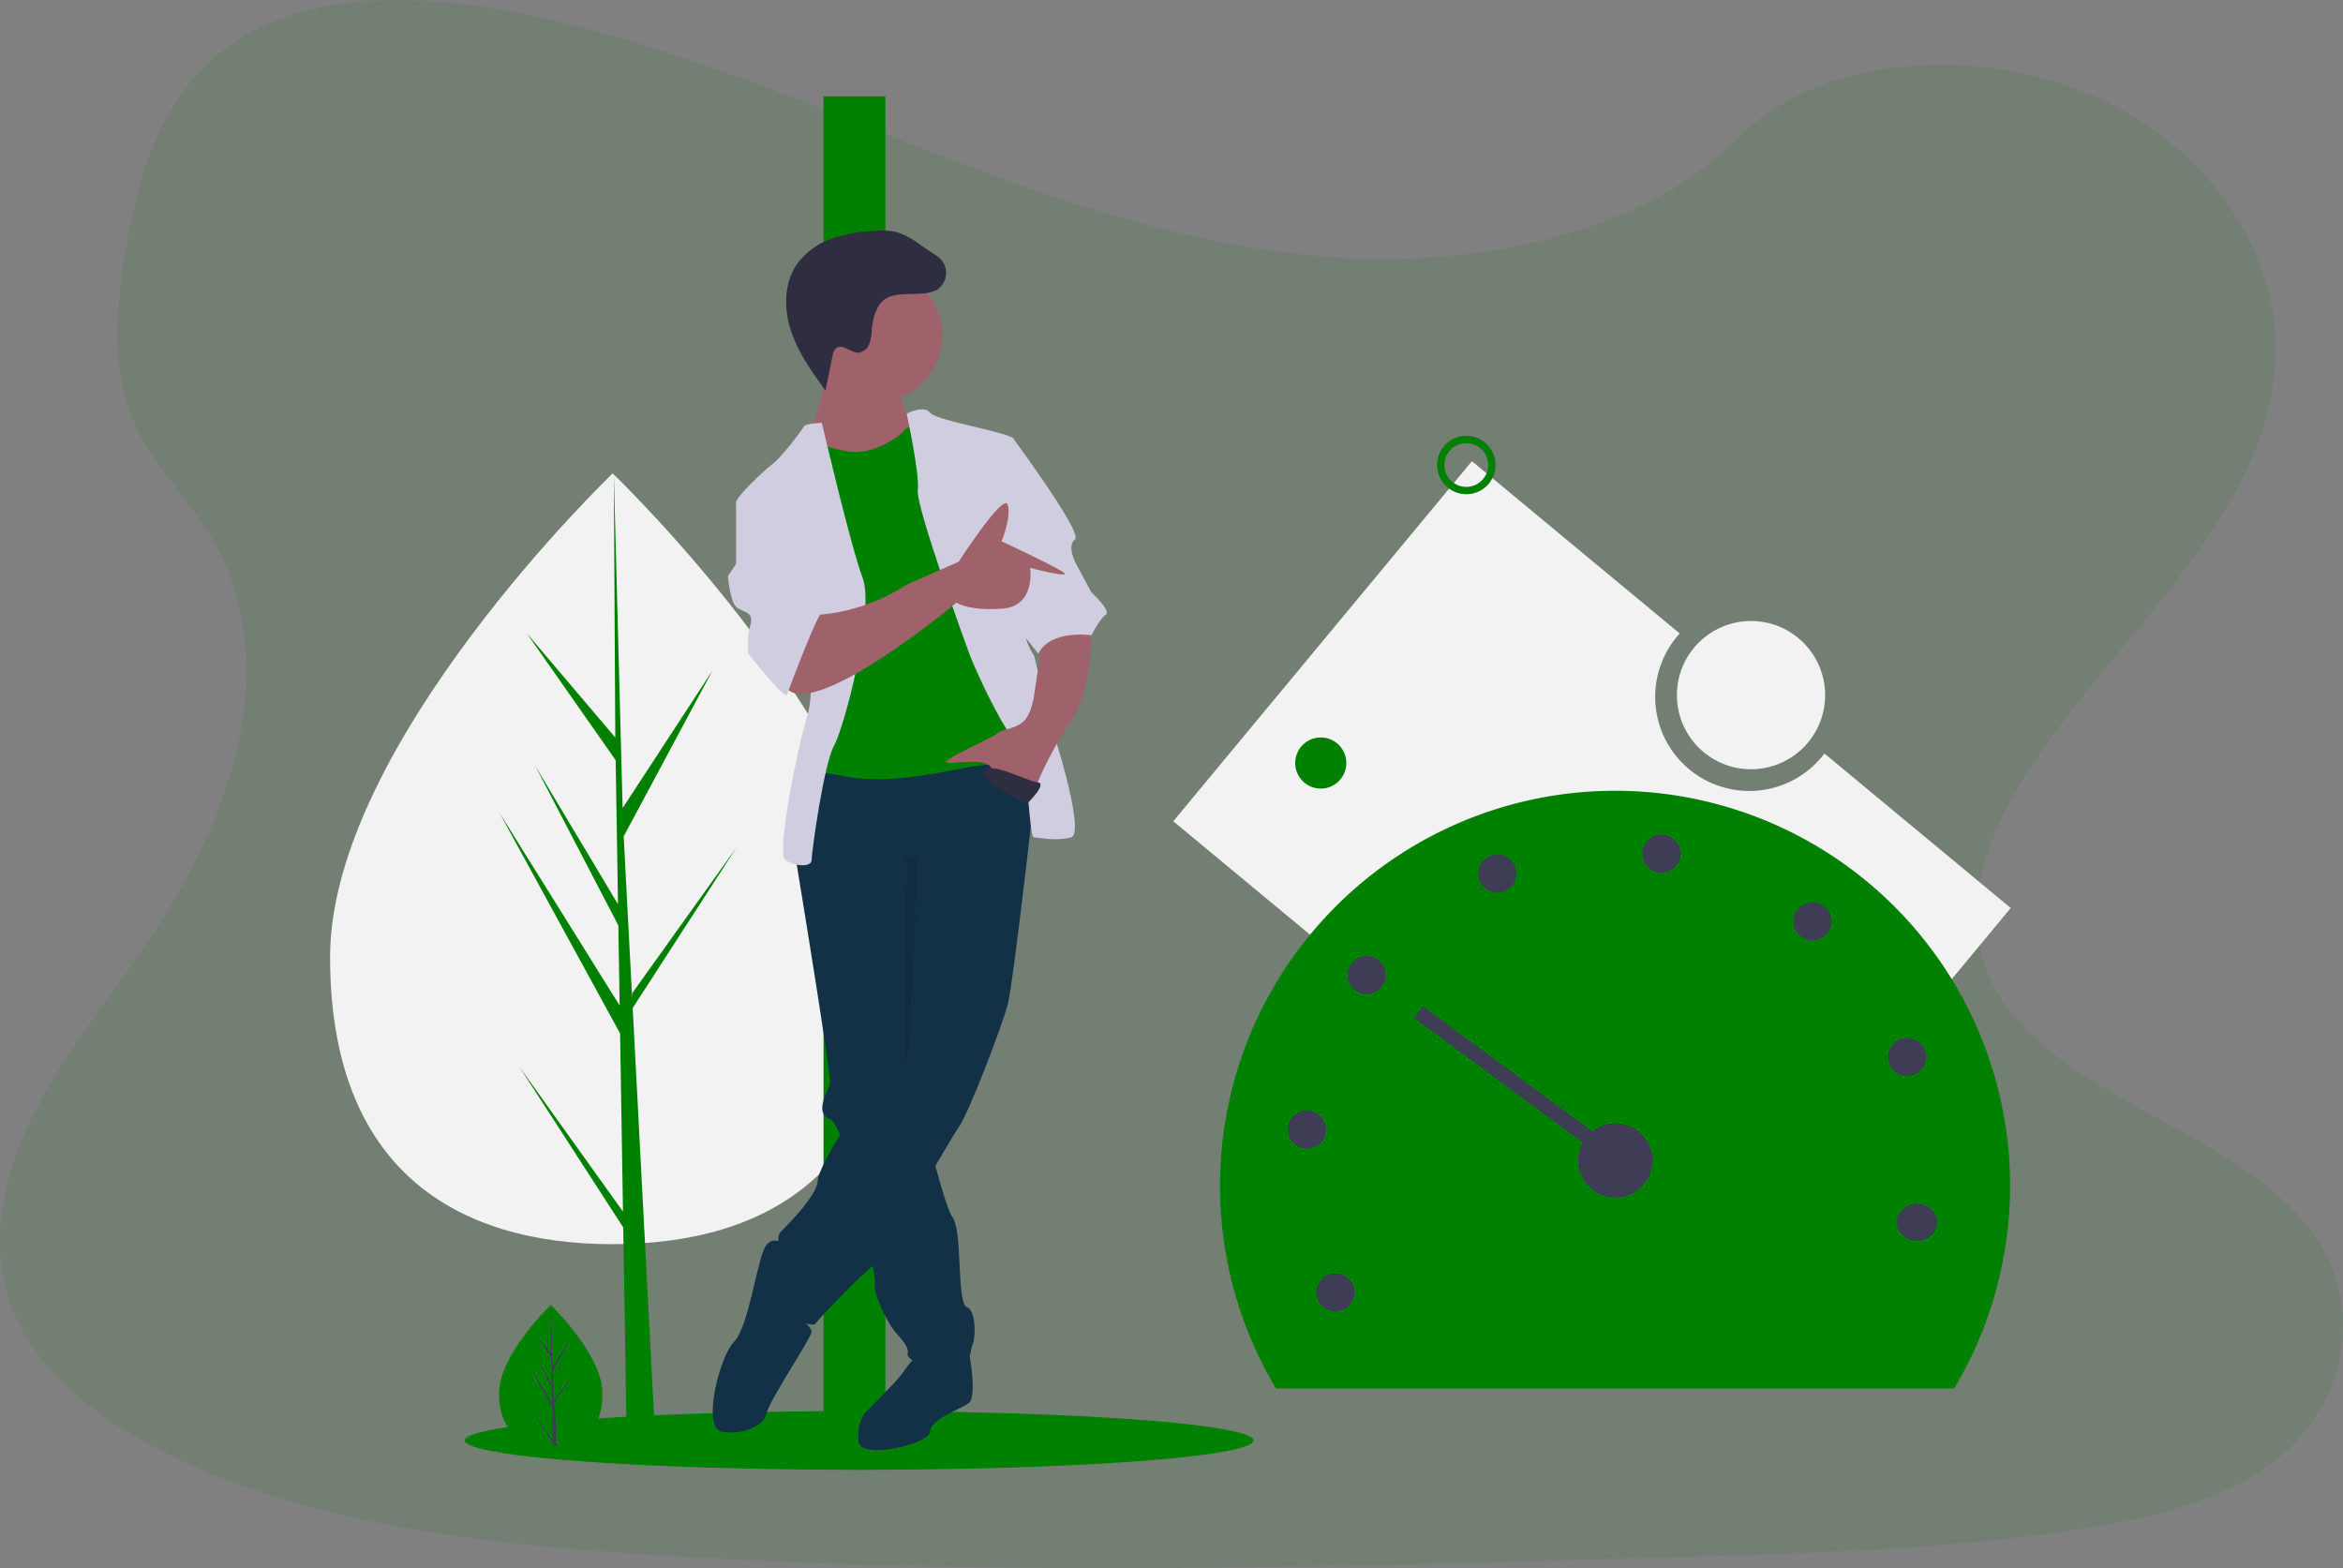<svg xmlns="http://www.w3.org/2000/svg" width="640.075" height="428.381" viewBox="0 0 640.075 428.381"><rect x="0" y="0" width="640.075" height="428.381" fill="#808080" stroke="none"/><defs><style>.a,.c{fill:green;}.a,.i{opacity:0.1;}.b{fill:#f2f2f2;}.d,.j{fill:#3f3d56;}.e{fill:#123147;}.f{fill:#9f616a;}.g{fill:#d0cde1;}.h{fill:#2f2e41;}.j{stroke:#3f3d56;stroke-width:4px;}.k{fill:none;stroke:green;stroke-miterlimit:10;stroke-width:2px;}</style></defs><g transform="translate(-140 -3330)"><path class="a" d="M666.146,466.759c-14.169,11.754-34.331,16.619-53.83,19.691l-3.282.5a616.244,616.244,0,0,1-61.621,5.638c-11.056.535-22.112.914-33.167,1.251l-8.664.256q-16.875.5-33.813.983-16.584.471-33.167.884-21.239.518-42.477.861-16.584.262-33.167.361-21.245.122-42.477-.082-16.6-.169-33.167-.582-21.25-.547-42.477-1.6-14.407-.7-28.8-1.693l-4.37-.308c-41.18-2.968-83.1-8.292-119.135-25.12l-.972-.46c-.483-.227-.966-.454-1.449-.692a130.407,130.407,0,0,1-18.946-11.108c-10.654-7.6-19.452-16.875-24.1-27.878C39.778,410.4,43.63,391,51.951,374.129s20.814-32.108,31.62-48c3.165-4.655,6.168-9.485,8.961-14.436,17.456-31.055,26.115-66.992,7.815-96.918a133.007,133.007,0,0,0-7.815-11.056c-4.463-5.819-9-11.638-12.068-18.079-7.151-14.989-5.615-31.846-3.008-47.86,3.491-21.291,9.892-44.223,29.9-57.525,20.756-13.814,50.217-13.116,75.976-8.146,40.051,7.675,77.018,23.741,114.334,38.23S374.07,138.077,415.1,139.5a187.413,187.413,0,0,0,26.406-.96h0a167.471,167.471,0,0,0,34.4-7.244c16.147-5.318,30.84-13.319,41.733-24.439C541,83.089,584.9,81.291,616.558,95.646c30.205,13.7,49.739,42.687,48.3,71.641-1.641,32.23-25.777,58.729-47.895,85.909-2.683,3.293-5.33,6.6-7.908,9.927q-2.159,2.787-4.236,5.586h0c-2.427,3.293-4.771,6.6-6.983,9.956-11.3,17.183-19.289,37.822-11.51,56.373,4.364,10.387,12.691,18.312,22.728,25.23,22.49,15.5,53.533,25.923,67.5,47.616C688.583,426.58,684.126,451.816,666.146,466.759Z" transform="translate(96.787 3261.15)"/><g transform="translate(230.176 3356.334)"><path class="b" d="M779.783,403.263c0,58.144,34.566,78.445,77.2,78.445s77.2-20.3,77.2-78.445-77.2-132.112-77.2-132.112S779.783,345.119,779.783,403.263Z" transform="translate(-779.783 -168.167)"/><path class="c" d="M811.091,419.814l-.79-48.661-32.907-60.2,32.782,52.567-.355-21.88-22.679-43.555,22.585,37.764h0l-.639-39.352L784.8,261.823l24.185,28.487-.4-72.158,2.511,95.525-.206-3.941,24.691-37.793-24.3,45.358,2.3,43.95.068-1.167,28.464-39.772L813.743,364.2l.287,5.5.052.082-.023.451,5.837,111.5h-7.8l-.935-57.594-28.309-43.786Z" transform="translate(-731.074 -115.167)"/><ellipse class="c" cx="107.74" cy="8.028" rx="107.74" ry="8.028" transform="translate(36.777 359.132)"/><rect class="c" width="16.9" height="370.117" transform="translate(134.799)"/><path class="c" d="M948.8,775.224c0,10.635,6.322,14.349,14.122,14.349q.271,0,.541-.006c.361-.008.719-.025,1.073-.049,7.039-.5,12.507-4.4,12.507-14.293,0-10.236-13.081-23.152-14.063-24.108l0,0-.057-.055S948.8,764.589,948.8,775.224Z" transform="translate(-902.638 -420.919)"/><path class="d" d="M971.725,787.945l-5.165-7.217,5.178,8.009.014.829c.361-.008.719-.025,1.073-.049l-.557-10.64,0-.083-.009-.016-.053-1,5.191-8.029-5.207,7.275-.012.213-.421-8.04,4.444-8.3-4.5,6.886-.438-16.667,0-.057v.055l.073,13.143-4.424-5.21,4.442,6.343.117,7.2-4.131-6.908,4.148,7.967.065,4-6-9.615,6.019,11.011Z" transform="translate(-910.926 -420.919)"/><path class="e" d="M762.527,782.793l3.021-2.244s2,11.169-.232,12.842-10.6,4.462-10.6,7.809-18.965,7.809-19.523,2.789,1.674-7.809,1.674-7.809,8.925-8.925,10.04-10.6,3.9-5.02,3.9-5.02Z" transform="translate(-590.814 -436.451)"/><path class="e" d="M734.016,485.026s.084.491.229,1.389c.134.8.318,1.924.541,3.313,2.343,14.3,9.176,56.383,8.713,57.772-.558,1.673-4.463,7.809,0,9.483a3.461,3.461,0,0,1,1.389,1.512,32.416,32.416,0,0,1,2.359,5.567c2.661,7.72,5.506,20.075,7.151,28.632.72,3.76,1.21,6.783,1.355,8.367a4.544,4.544,0,0,1,.017,1.1c-.558,2.231,3.347,10.04,5.02,12.272s4.462,4.462,3.9,6.694,13.945,8.367,15.619,4.462,1.673-6.136,2.231-7.252,1.115-8.925-1.673-10.04-1.116-20.639-3.9-24.543c-.931-1.3-2.354-5.7-3.843-10.994-.586-2.075-1.177-4.284-1.757-6.5-2.354-9.076-4.44-18.207-4.44-18.207l.558-65.263-30.679-3.9-.786,1.735-1.568,3.442Z" transform="translate(-606.928 -277.577)"/><path class="e" d="M848.966,715.911s-4.462-4.463-6.694,0-4.462,21.754-8.367,25.659-8.925,23.428-3.347,24.543,11.714-1.674,12.271-5.02S855.1,740.454,855.1,738.781s-7.809-7.809-7.809-7.809Z" transform="translate(-723.552 -401.364)"/><path class="e" d="M768.754,425.333s-7.251,65.263-8.925,71.4-10.6,29.564-13.387,33.468-20.639,35.7-22.87,37.373-6.694,6.136-6.694,6.136-8.367,8.367-9.483,10.04-10.6-3.347-11.156-6.694.558-8.925,1.116-11.156-1.116-5.578.558-7.251,10.041-10.04,10.041-13.945,14.5-26.775,20.081-31.795,4.462-13.387,4.462-13.387V465.5l-30.679-9.483s1.673-26.775,5.578-26.775S762.619,420.313,768.754,425.333Z" transform="translate(-574.73 -248.563)"/><circle class="f" cx="18.408" cy="18.408" r="18.408" transform="translate(130.435 46.802)"/><path class="f" d="M791.484,211.418s2.231,8.367,5.02,10.6-7.251,11.714-7.251,11.714l-18.965,1.116-3.347-10.6s6.136-12.272,4.462-20.081S791.484,211.418,791.484,211.418Z" transform="translate(-636.506 -131.706)"/><path class="c" d="M735.135,242.02s-5.02.558-6.136,2.231-8.925,6.694-15.061,5.578S703.9,247.04,702.782,247.6s-3.347,12.272-3.347,12.272l6.136,17.849-1.116,49.087-1.673,13.387s-3.347-4.462,10.041-1.673,30.679-2.231,36.257-2.789,15.061-2.231,15.619-5.578-1.673-15.618-1.673-15.618L754.1,277.162l-5.578-20.081Z" transform="translate(-572.347 -152.825)"/><path class="g" d="M676.094,235.369s4.718-2.5,6.392-.271,22.87,5.578,22.87,7.251,4.462,46.856,3.347,50.76,2.231,8.367,2.231,8.367l3.9,16.734s10.6,31.795,6.136,32.91-8.367,0-10.04,0-1.116-21.2-5.578-26.775-10.6-19.523-11.714-22.312-15.061-41.277-14.5-45.74S676.094,235.369,676.094,235.369Z" transform="translate(-518.583 -148.691)"/><path class="g" d="M820.4,242.02s-4.462,0-5.02,1.116-6.136,8.367-8.367,10.04-10.04,8.925-10.04,10.6,16.176,13.945,16.176,13.945,6.694,32.91,3.347,44.067-8.367,37.931-6.136,39.6,7.252,2.231,7.252,0,3.347-26.217,6.136-31.237,11.156-36.815,7.809-45.74S820.4,242.02,820.4,242.02Z" transform="translate(-686.059 -152.825)"/><path class="f" d="M706.2,358.687s.558,17.292-5.578,26.217a106,106,0,0,0-10.041,18.965s-10.04-2.789-11.714-6.136-12.272-.558-12.272-1.673,12.829-6.693,13.945-7.809,5.02-1.116,7.251-3.347,2.789-7.251,2.789-7.251l2.231-14.5Z" transform="translate(-498.234 -214.27)"/><path class="h" d="M787.379,148.213a10.608,10.608,0,0,0,4.128-.945,5.527,5.527,0,0,0,1.413-8.184,10.58,10.58,0,0,0-1.961-1.577l-4.24-2.886a20.738,20.738,0,0,0-5.982-3.175,18.674,18.674,0,0,0-6.115-.361,41.322,41.322,0,0,0-11.714,2.13,19.605,19.605,0,0,0-9.491,6.945c-3.59,5.194-3.639,12.2-1.662,18.2s5.733,11.219,9.434,16.335l1.92-9.37a3.458,3.458,0,0,1,1.086-2.243c1.725-1.228,3.835,1.293,5.952,1.277a3.565,3.565,0,0,0,3.018-2.388,13.61,13.61,0,0,0,.669-4.008c.253-2.87,1.256-6.864,3.974-8.447C780.341,148.036,784.532,148.472,787.379,148.213Z" transform="translate(-625.859 -94.354)"/><path class="i" d="M770.435,492.613s-1.884,54.493-3,56.167,0-56.338,0-56.338Z" transform="translate(-609.947 -284.714)"/><path class="g" d="M657.716,251.447h4.462s18.965,25.659,16.734,27.332,0,6.136,0,6.136l4.462,8.367s5.578,5.02,3.9,6.136-3.9,5.578-3.9,5.578-11.156-1.673-14.5,5.02l-7.235-9.133Z" transform="translate(-475.405 -157.79)"/><path class="f" d="M691.04,318.839s12.272.558,26.217-8.367l13.945-6.136s12.272-18.965,13.387-15.618-1.674,10.04-1.674,10.04,16.83,7.788,17.267,8.818-9.458-1.567-9.458-1.567,1.673,10.6-7.809,11.156-12.272-1.673-12.272-1.673-40.162,33.468-46.856,22.87S691.04,318.839,691.04,318.839Z" transform="translate(-559.489 -177.21)"/><path class="g" d="M830.4,283.266l-6.136,2.231v16.734l-2.231,3.347s.558,6.694,2.231,8.367,5.02,1.116,3.9,5.02a21.133,21.133,0,0,0-.558,7.809s10.04,12.829,10.6,11.156,8.367-22.312,9.483-22.312-11.156-32.353-11.156-32.353Z" transform="translate(-713.352 -174.548)"/><path class="h" d="M707.808,451.006s5.768-5.578,2.884-5.857-12.924-5.857-14.6-3.068S707.808,451.006,707.808,451.006Z" transform="translate(-517.409 -257.781)"/><g transform="translate(230.349 93.707)"><path class="b" d="M193.916,249.137l56.766,47.077A25.708,25.708,0,1,0,290.217,329l50.894,42.206L259.529,469.58l-147.2-122.07Z" transform="translate(-112.334 -243.201)"/><path class="c" d="M109.28,626.3a107.92,107.92,0,1,1,185.278,0Z" transform="translate(-81.233 -367.044)"/><circle class="d" cx="10.14" cy="10.14" r="10.14" transform="translate(110.634 186.839)"/><ellipse class="d" cx="5.493" cy="5.07" rx="5.493" ry="5.07" transform="translate(197.67 208.809)"/><circle class="d" cx="5.207" cy="5.207" r="5.207" transform="translate(195.258 163.513)"/><circle class="d" cx="5.207" cy="5.207" r="5.207" transform="translate(169.413 126.431)"/><circle class="d" cx="5.207" cy="5.207" r="5.207" transform="translate(128.161 107.958)"/><circle class="d" cx="5.207" cy="5.207" r="5.207" transform="translate(83.287 113.368)"/><circle class="d" cx="5.207" cy="5.207" r="5.207" transform="translate(47.608 141.119)"/><circle class="d" cx="5.207" cy="5.207" r="5.207" transform="translate(31.319 183.281)"/><circle class="d" cx="5.207" cy="5.207" r="5.207" transform="translate(39.071 227.811)"/><path class="j" d="M54.272,40.114,39.432,29.146,0,0" transform="translate(66.969 156.418)"/><circle class="k" cx="6.984" cy="6.984" r="6.984" transform="translate(73.068)"/><circle class="c" cx="6.984" cy="6.984" r="6.984" transform="translate(33.308 81.413)"/><circle class="b" cx="20.248" cy="20.248" r="20.248" transform="translate(137.582 49.602)"/></g></g></g></svg>